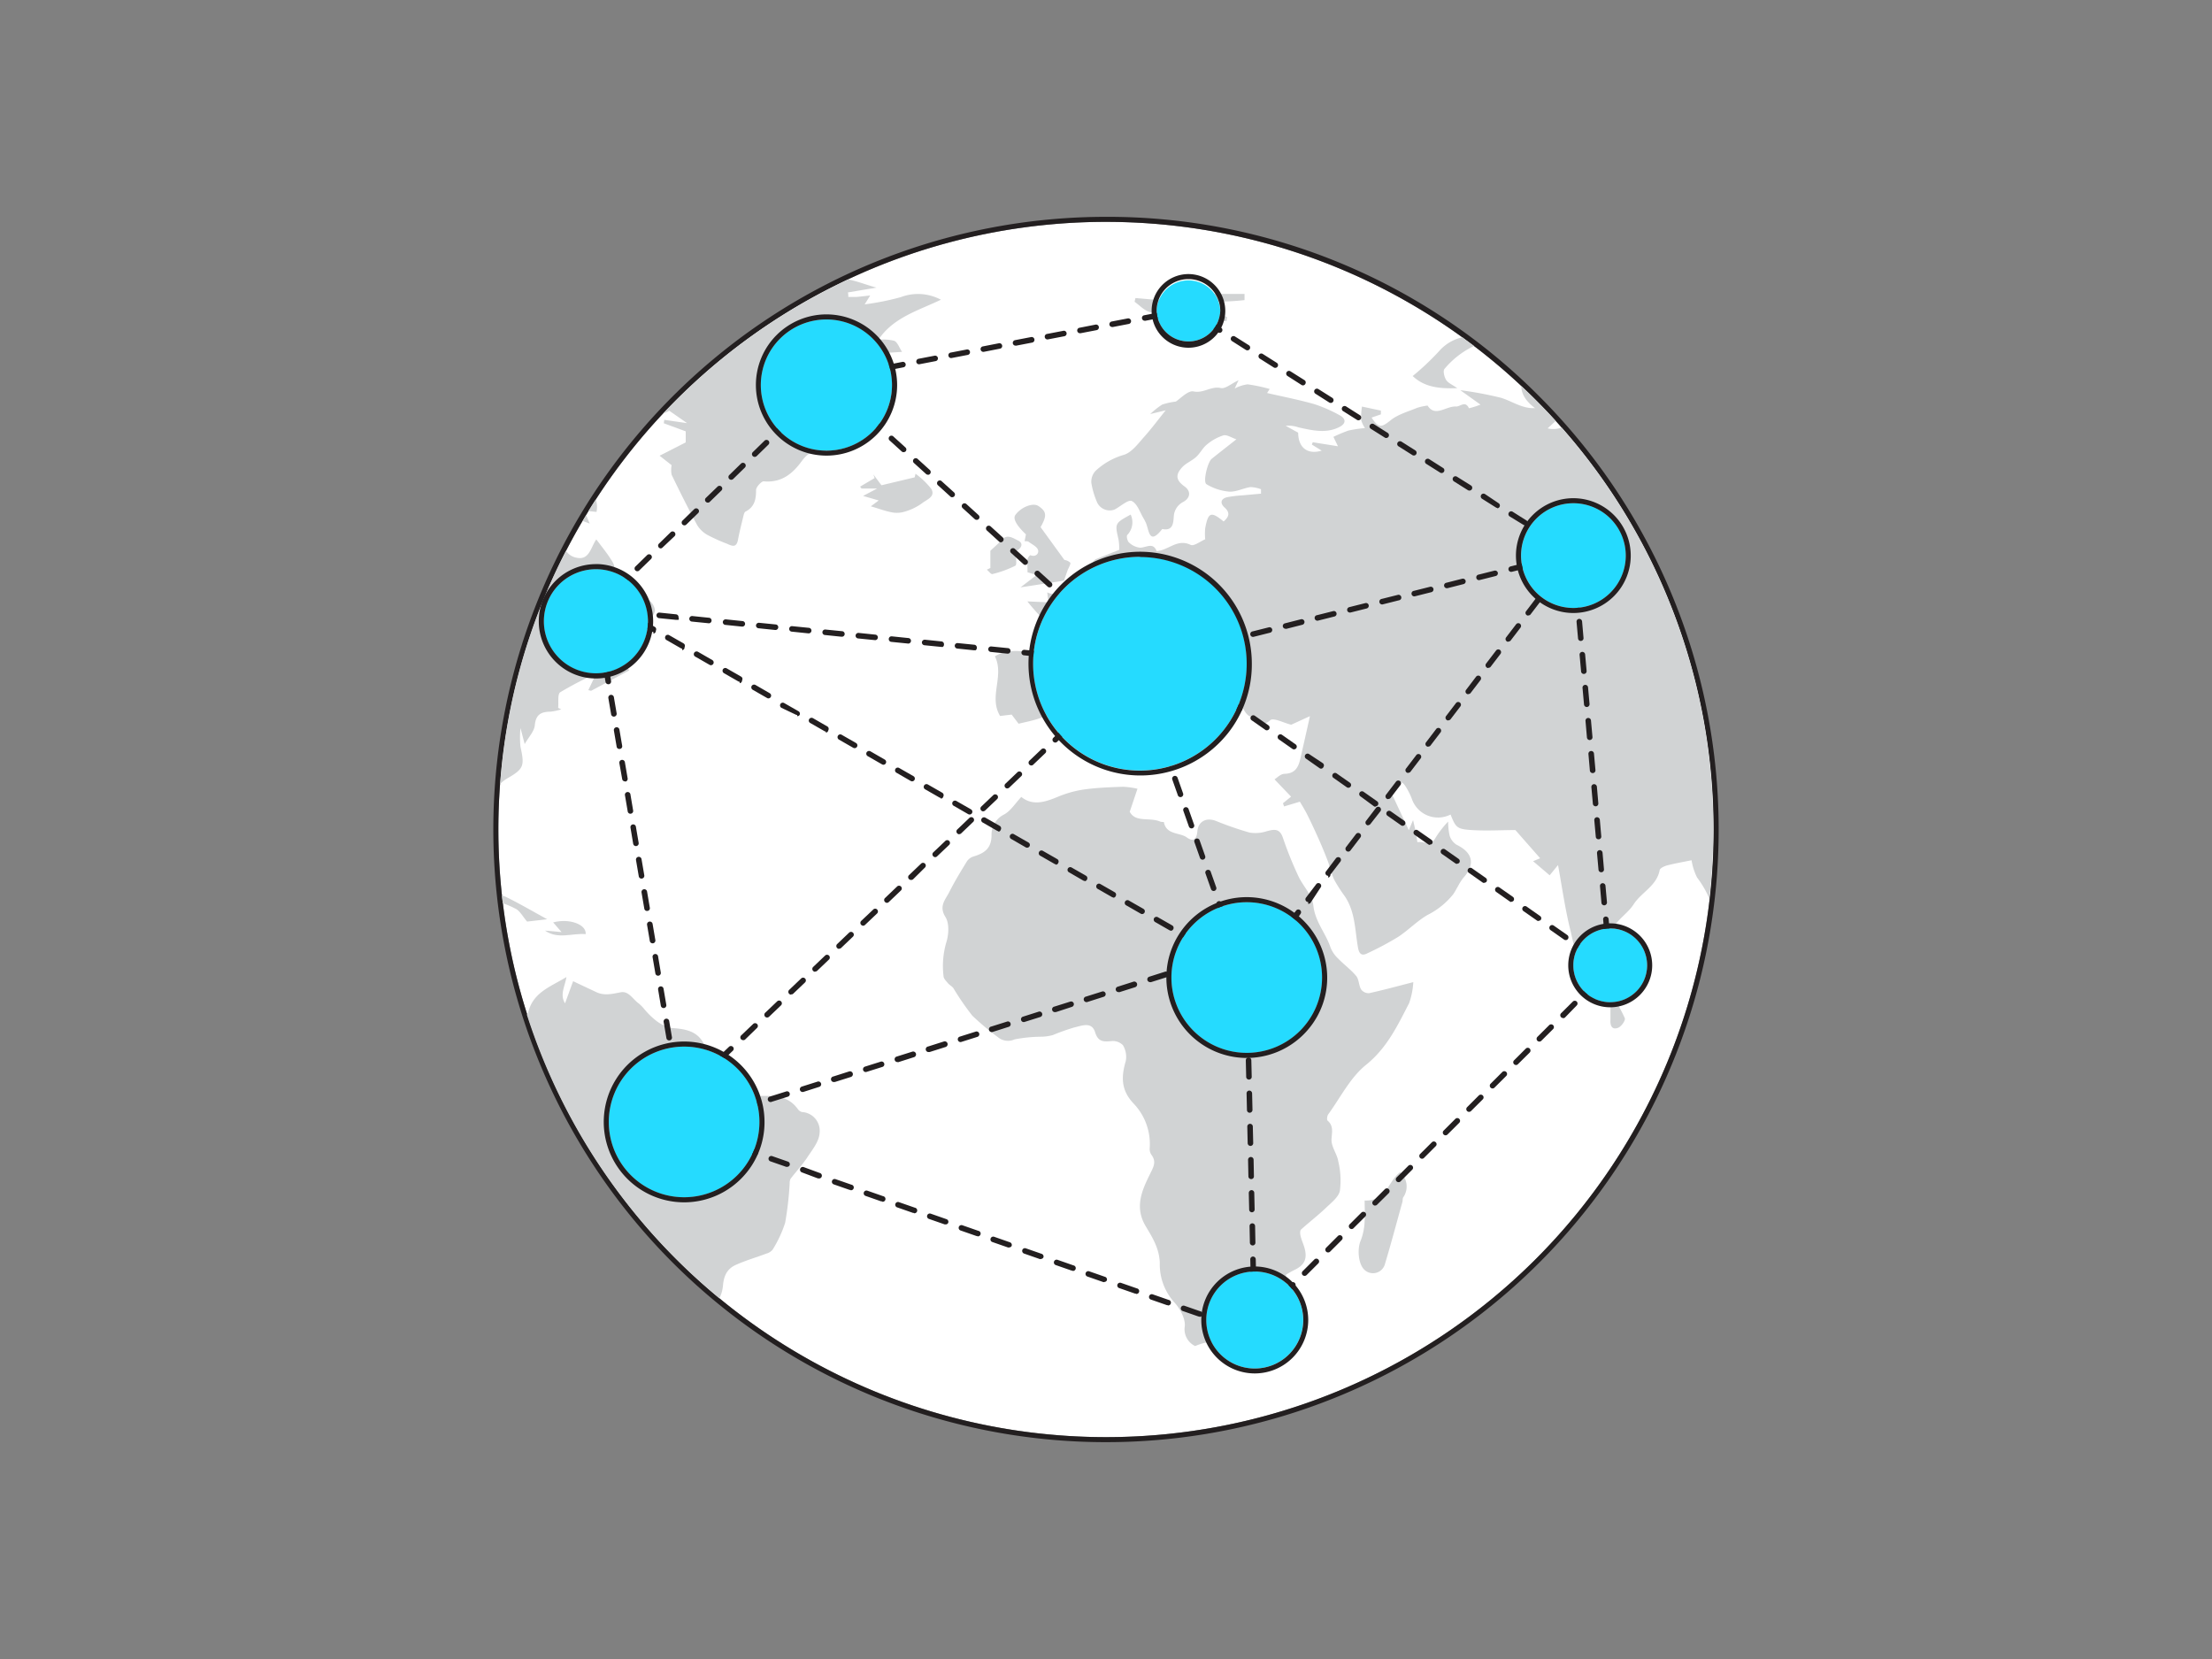 <svg xmlns="http://www.w3.org/2000/svg" viewBox="0 0 400 300"><rect x="0" y="0" width="400" height="300" fill="#808080" stroke="none"/><g id="_155_network_flatline" data-name="#155_network_flatline"><circle cx="200" cy="150" r="109.88" fill="#fff"/><path d="M200,40.12A109.88,109.88,0,1,1,90.12,150,109.87,109.87,0,0,1,200,40.12m0-.91a110.79,110.79,0,1,0,78.34,32.45A110,110,0,0,0,200,39.21Z" fill="#231f20"/><path d="M282.39,77.31a4.29,4.29,0,0,1-2.53.15l1.47-1.35q-3-3.28-6.23-6.31c0,1.5.9,2.82,2.48,4-2.33.13-4.13-1.26-6.17-1.87a65.21,65.21,0,0,0-7.34-1.37l3.65,2.61a16.82,16.82,0,0,1-2.08.66c-.69-1.46-1.57-.27-2.36-.32-1.79-.1-3.76,2-5.13-.17a11.1,11.1,0,0,0-1.89.41c-1.63.68-3.45,1.17-4.78,2.24-1.66,1.33-2.18,1.48-3.45-.48l1.68-.58,0-.68-3.42-.73a12.27,12.27,0,0,0-.15,2.44,5.16,5.16,0,0,0,.69,1.45,22.48,22.48,0,0,0-3,.45A27.66,27.66,0,0,0,241.12,79l.83,1.7-4.56-.73-.17.42L239,81.49c-2.61.78-4.24-.59-4.25-3.25L232.49,77a5.46,5.46,0,0,1,2.35.29c2.46.54,5,1.15,7.38-.08,1.25-.64,1.18-1.53,0-2.14a26.26,26.26,0,0,0-4.58-2c-2.79-.79-5.64-1.34-8.51-2l.47-.73a29.52,29.52,0,0,0-4-.84,6.79,6.79,0,0,0-2.33.76l.7-1.5c-1.34.63-2.4,1.59-3.21,1.41-1.76-.4-3.11,1-4.94.61-1-.2-2.41,1.34-3.2,1.84a12.53,12.53,0,0,0-2.46.54A14.45,14.45,0,0,0,208,74.87l2.79-.67c-1.26,1.56-2.61,3.39-4.14,5.08-1,1.16-2.18,2.66-3.53,3a12.65,12.65,0,0,0-5,2.86,2.88,2.88,0,0,0-.77,2.2,15,15,0,0,0,1,3.41,2.52,2.52,0,0,0,3.16,1.41c1.09-.55,2.48-1.86,3.14-1.56,1,.46,1.47,2,2.15,3.15.14.22.25.47.37.7.63,1.3.55,4.35,3,1.21,2,.42,2-1.19,2.09-2.29A3.12,3.12,0,0,1,214,90.75c1.34-.78,1.34-2,.18-2.8-1.51-1.09-1.69-2.08-.38-3.48.69-.74,1.74-1.14,2.5-1.84s1.18-1.63,1.93-2.23a8.67,8.67,0,0,1,3-1.67c.62-.17,1.44.41,2.35.71-1.79,1.41-3.14,2.46-4.47,3.53-.74.6-1.62,4.19-.94,4.59a9.46,9.46,0,0,0,4.1,1.34c1.26.08,2.56-.63,3.86-.82a6.08,6.08,0,0,1,1.9.39l0,.8-3.4.31a21.55,21.55,0,0,0-2.68.32c-1.21.27-1.37,1.08-.52,1.86,1.11,1,.76,1.73-.16,2.54-2.28-1.87-2.79-1.69-3.33,1.22a10.51,10.51,0,0,0,0,2c-.94.4-2.09,1.32-2.66,1-2.4-1.15-4,1-6.12,1.14-.64-1.66-1.84-.65-3-.62a3.46,3.46,0,0,1-2-.94c-.3-.25-.5-1.16-.31-1.36a3.31,3.31,0,0,0,.61-3.69c-2.89,1.59-2.87,1.58-2.19,4.54a9.72,9.72,0,0,1,.12,1.84l-4.3,1.71c-1.38,1.37-2.35,2.35-3.35,3.32-.35.34-.88.56-1.09,1a3.16,3.16,0,0,1-4.28,1.66c.08.6.14,1.16.22,1.8l-3.81-.17a38.45,38.45,0,0,0,3.56,3.91c1.54,1.75.29,3.6.07,5.39-3.21.24-6.41-1.24-9.5.63,1.76,3.58-1.18,7.29.94,10.79l2.09-.25,1.25,1.65c3.2-.75,6.3-1.21,7.26-4,0-1.08-.24-1.86,0-2.26a37.38,37.38,0,0,1,2.56-2.8c.56-.64,1.48-1.39,1.44-2-.11-2.06,1.13-2,2.27-1.5a2.39,2.39,0,0,0,2.95-.52,18.28,18.28,0,0,1,2.26-1.54c.54.69,1.08,1.42,1.67,2.1a21.29,21.29,0,0,0,3.19,3.43c2.07,1.52,4.54,2.63,3.66,6l1.45-2c-.24-.85-.41-1.45-.69-2.41l2.39,1c-.08-.39,0-.66-.15-.73-1.41-.92-2.25-2.6-4.08-3-.51-.11-1-.69-1.31-1.15-.54-.71-.89-1.57-1.46-2.25-1.4-1.7-1.14-2.62.78-3.12a5.37,5.37,0,0,0,.65,1.22c.22.24.88.22.93.42.5,1.92,2.14,2.48,3.61,3.37.91.56,2.13,1.64,2.13,2.48,0,3.87,2.77,6.24,4.12,9.3a17.77,17.77,0,0,0,1.57-2.73,2.72,2.72,0,0,0-.19-1.83,22.7,22.7,0,0,0-1.55-2.51c.87.05,1.68.35,2,.08,1.51-1.35,1.46-1.4,2.76-.64-.11,1.41-.2,2.6-.28,3.66.59.87,1,2.19,1.87,2.58,1,.47,1.92,2.3,3.71.71.56-.5,2.45.5,3.73.81.06,0,.13,0,.19-.05l3.25-1.49c-.67,3-1.2,5.35-1.74,7.71-.35,1.52-.93,2.67-2.85,2.72-.74,0-1.46.82-1.82,1l3,3.13L232,145.25c.07.19.13.39.2.58l2.86-.86c.4.69.95,1.56,1.4,2.48.77,1.55,1.5,3.13,2.2,4.72.56,1.28,1.09,2.58,1.58,3.89a27,27,0,0,0,.95,2.88,25.64,25.64,0,0,0,1.9,3c2,2.85,1.91,6.22,2.48,9.43.2,1.14.69,1.56,1.73,1a54.52,54.52,0,0,0,5.5-2.93c1.87-1.22,3.45-2.9,5.37-4a13.92,13.92,0,0,0,4.61-3.72c.33-.47.59-1,.88-1.48a9.77,9.77,0,0,1,.94-1.48c2.21-2.43,1.76-4.57-1.2-6a3,3,0,0,1-1.25-1.61,11.36,11.36,0,0,1-.28-2.59,18.7,18.7,0,0,0-2.24,2.87c-.84,1.68-2.2.65-3.32.87-.11-.7-.22-1.4-.35-2.09-.09-.46-.2-.9-.43-1.91-.44,1-.63,1.51-.77,1.83l-3.38-7.23c1.8-2,2.18-2,3.45.47a9.65,9.65,0,0,1,.48,1.1,5,5,0,0,0,7,2.82c.93,2.34,1.13,2.64,3.8,2.81s5.48,0,7.92,0l4.48,5.1-1.28.53,3,2.55,1.51-1.85c.69,3.71,1.27,8,2.34,12.21a64.82,64.82,0,0,0,4,12.39,15.09,15.09,0,0,0,3.55-10.82,5.12,5.12,0,0,1,.36-2.85c.95-1.4,2.5-2.4,3.41-3.81,1.4-2.2,4.18-3.33,4.72-6.2.06-.37.85-.72,1.36-.86,1.44-.37,2.9-.62,4.41-.93a10.58,10.58,0,0,0,1,3.13,17.78,17.78,0,0,1,2.21,3.79,111.52,111.52,0,0,0,.71-12.47A109.46,109.46,0,0,0,282.39,77.31Z" fill="#d1d3d4"/><path d="M130.09,234.78a6.71,6.71,0,0,0,.64-2.21c.14-1.87.75-3.11,2.29-3.82,1.81-.82,3.73-1.37,5.59-2.07a2.15,2.15,0,0,0,1.11-.71,21.75,21.75,0,0,0,2.26-4.85,59.24,59.24,0,0,0,.82-7.19,1.71,1.71,0,0,1,.16-.77c.95-1.24,2-2.38,2.9-3.68.94-1.46,2.26-3,2.35-4.61a3.39,3.39,0,0,0-3.2-3.78,1.38,1.38,0,0,1-.77-.58c-2.15-2.9-5.24-2.26-8.25-2.31.25-1.24-.38-1.65-1.67-1.94-3-.7-5.45-2.11-6.32-5.53-.92-3.6-2.7-4.61-6.45-4.82a7,7,0,0,1-3.08-1.48,14,14,0,0,1-2-2,7.38,7.38,0,0,0-1-1c-1-.71-1.79-2.25-3.18-2s-2.94.69-4.41,0-2.66-1.24-4.24-2c-.4,1.08-.91,2.5-1.46,4-1-1.57,0-3.11.25-4.75-2.93,1.8-6.3,2.83-7,6.82l-.19-.11A110.06,110.06,0,0,0,130.09,234.78Z" fill="#d1d3d4"/><path d="M108.05,114.26c3.69.84,6.44-1,9.39-2.45a1.93,1.93,0,0,0,1-1.4,2.64,2.64,0,0,0-1-1.81,9.09,9.09,0,0,0-2.59-.63l1.15-.75a24.67,24.67,0,0,1-4.25-2.64c-.64-.58-.43-2-.92-2.85-.84-1.45-1.92-2.75-3-4.19-1,1.39-1.25,3.9-3.67,3.29a2.84,2.84,0,0,1-1.81-1.23,109,109,0,0,0-11.91,42.17,6.11,6.11,0,0,1,1.27-1c3-1.72,3.18-2.25,2.41-5.72a17.23,17.23,0,0,1,0-3.4l.76,2.9c.71-1.26,1.73-2.29,1.83-3.4.19-2,1.17-2.43,2.84-2.46a9.62,9.62,0,0,0,1.94-.42l-.56-.26c.11-1-.14-2.48.38-2.83a61.14,61.14,0,0,1,6.5-3.38l-1.42,3,.5.12,6.89-3.68-.3-.53-.86.49.47-1.62a.87.87,0,0,0-.73.45c-1.25,1.85-1.92,2-3.77.66-1.39-1-1.9-2.13-.42-3.54.13-.12-.22-1.13-.41-1.15a6.21,6.21,0,0,0-2.31.18,27.79,27.79,0,0,0-3,1.22C104.1,115.87,105.68,113.72,108.05,114.26Z" fill="#d1d3d4"/><path d="M203.06,189a4.09,4.09,0,0,1,.52,2.85c-.86,2.92-.88,5.35,1.5,7.8a10.58,10.58,0,0,1,2.82,8,1.86,1.86,0,0,0,.29,1.14c1,1.31.38,2.25-.26,3.57-1.43,2.91-2.79,5.91-.78,9.33,1.19,2,2.49,4,2.58,6.7a10.19,10.19,0,0,0,2.52,7c1.07,1.14,2.12,3,2,4.42a3.36,3.36,0,0,0,1.87,3.6,11,11,0,0,1,1.88-.62,33.05,33.05,0,0,0,5.4-.57c4.48-1.28,6.67-5.12,8.95-8.74.42-.66.15-1.76.22-3,.27-.15.88-.53,1.52-.84,1.8-.86,2.36-2,1.8-4-.2-.7-.52-1.37-.69-2.07-.1-.39-.16-1,.06-1.22,1.49-1.36,3.11-2.58,4.58-4,.95-.9,2.22-1.9,2.45-3A14.59,14.59,0,0,0,242,210c-.19-1.18-1-2.25-1.19-3.43s.63-2.78-.74-3.92c-.17-.14-.09-.85.11-1.13,2.23-3.07,4-6.7,6.89-9,3.78-3.07,5.67-7.1,7.75-11.13a13.71,13.71,0,0,0,.75-3.79c-2.88.74-5.44,1.44-8,2a1.72,1.72,0,0,1-1.44-.68c-.43-.73-.37-1.8-.88-2.42-.95-1.16-2.21-2.06-3.25-3.14a5.6,5.6,0,0,1-1.39-2c-.86-2.61-2.82-4.69-3.12-7.66-.19-1.83-1.88-3.47-2.71-5.28a66.28,66.28,0,0,1-2.78-6.9c-.58-1.73-1.55-1.58-2.93-1.21a6.46,6.46,0,0,1-3.13.24,59.45,59.45,0,0,1-6.06-2.1c-1.77-.68-3.2.09-3.36,1.89-.11,1.3-.67,2-1.91,1.09s-3.7-.43-4.14-2.75c0-.08-.48,0-.69-.12-1.88-.81-4.44.23-5.49-1.77.51-1.51.94-2.78,1.4-4.16a14.9,14.9,0,0,0-2.61-.36c-2.28.08-4.57.16-6.82.46a19.61,19.61,0,0,0-4.71,1.25c-2.4,1-4.71,1.86-6.87.13-1.09,1.16-1.9,2.51-3.1,3.17A4.07,4.07,0,0,0,179.3,151c0,2.42-1.27,3.27-3.2,3.86a2.29,2.29,0,0,0-1.22.85c-1.13,1.84-2.26,3.69-3.23,5.62-.68,1.36-1.93,2.51-.68,4.5.72,1.14.6,3.2.14,4.62a15.26,15.26,0,0,0-.49,6.06c0,.44.46.87.77,1.25s.73.56,1,.91a47.53,47.53,0,0,0,3.44,5,48.58,48.58,0,0,0,4.57,3.84,2.87,2.87,0,0,0,3.08.44,26.44,26.44,0,0,1,5-.48,8.56,8.56,0,0,0,1.91-.3,40,40,0,0,1,3.89-1.38c1.32-.29,3.13-1.12,3.75.87.55,1.8,1.57,1.73,3,1.6A2.54,2.54,0,0,1,203.06,189Z" fill="#d1d3d4"/><path d="M119.92,74.77a4.23,4.23,0,0,0,1.1-.5l3.23,2.25-4.13-.6-.09.62L124,78v2l-4.72,2.41,2.17,1.71a4.67,4.67,0,0,0,0,1.73c1.49,3.07,3,6.12,4.63,9.12A5.08,5.08,0,0,0,128,96.77a31.53,31.53,0,0,0,3.45,1.55c.88.39,1.71.83,2-.71s.65-2.91,1-4.36c.06-.26.16-.63.35-.73,1.64-.84,1.93-2.21,1.92-3.91,0-.55,1-1.61,1.38-1.57,3.2.29,5.21-1.34,6.94-3.73.48-.66,1.28-1.48,2-1.52,4.19-.26,7.72-2.14,11.45-4.28l-5-.52,1.35-1.64,4,1.68c.3-2.09-.44-3-2-3.64-1.71-.67-1.88-1.59-1-2.79h4.6c-.45-.49-.89-1-1.34-1.49l3-.42-1.31-1.36c2.3-1.56-.72-2.34-.53-3.52l2.86-.18c-.53-.8-.82-1.75-1.41-2a8.67,8.67,0,0,0-2.85-.21c2.66-4,7.15-5.24,11.29-7.22a8.79,8.79,0,0,0-7.28-.46,47.36,47.36,0,0,1-6.51,1.3l1-1.61c-.85.09-1.69.2-2.54.27-.47,0-1,0-1.42,0,0-.28,0-.55-.07-.82l5.17-.87c-1.76-.47-3.43-1.15-5.12-1.48A110.1,110.1,0,0,0,119.92,74.77Z" fill="#d1d3d4"/><path d="M106,93.16c-.22.35-.42.71-.63,1.06.42.14.84.29,1.27.46Z" fill="#d1d3d4"/><path d="M112,84.39l-.07,0-1,1.31C111.27,85.24,111.61,84.81,112,84.39Z" fill="#d1d3d4"/><path d="M107.87,92.57a4.46,4.46,0,0,0-.13-2.26c-.46.7-.9,1.4-1.34,2.11Z" fill="#d1d3d4"/><path d="M246.09,224.26c-.7,1.5-.5,4.38.7,5.41a2.24,2.24,0,0,0,3.6-.92c1.14-3.78,2.15-7.6,3.21-11.4.08-.29,0-.66.19-.89a3.42,3.42,0,0,0-.61-4.49c-2.21,1.66-2.44,5.29-6.41,5.12,0,1.28.08,2.48,0,3.66A10.72,10.72,0,0,1,246.09,224.26Z" fill="#d1d3d4"/><path d="M193.05,103.14c.18-.48.64-1.19.48-1.4a1.91,1.91,0,0,0-1.05-.48l-4.31-5.94c1.17-2.06,1.12-2.83-.43-3.84-1-.62-3.15.25-4.14,1.66-.46.65.21,1.87,1.92,3.49l-.24,1.24c.34,0,.58,0,.72.1.61.46,1.52.87,1.71,1.48s-.39,1.36-1.4.94a1.33,1.33,0,0,0-.5.73c-.07.72,0,1.46,0,2.37l1.64.49-2.91,2.23L192.4,105Z" fill="#d1d3d4"/><path d="M260.22,63.51A46.73,46.73,0,0,1,255.46,68c2.1,2,4.78,2.32,8.06,2.19-.9-.63-1.65-.93-2-1.47s-.61-1.62-.32-2a15.88,15.88,0,0,1,5.35-4.16c-.69-.53-1.39-1-2.1-1.57A7.88,7.88,0,0,0,260.22,63.51Z" fill="#d1d3d4"/><path d="M161,92.59a4.92,4.92,0,0,0,2.35,0A10.16,10.16,0,0,0,166.74,91c.75-.63,2.5-1.15,1.67-2.59a14.31,14.31,0,0,0-2.85-2.74l-.16.65-6,1.43c-.31-.4-.89-1.18-1.46-1.95l.22.65L155.53,88l.27.34h2.82l-2.55,1.34,2.83.82-1.43,1.06C158.66,91.89,159.79,92.33,161,92.59Z" fill="#d1d3d4"/><path d="M212.5,59.41c1.3-1,2.36-1.95,3.5-2.73a1.5,1.5,0,0,1,1.34,0c.33.22.41.82.64,1.37h3.84c0-.24.05-.48.07-.72L211.09,53c.46,1,.63,1.38.66,1.46l-6.43-.56-.15.67c.92.65,1.76,1.6,2.78,1.86s2.09-.24,3.14-.41c0,.16,0,.33.07.49l-2.45.88.08.34,1.94.18-1.3.67Z" fill="#d1d3d4"/><path d="M183.94,99.53c.92-.56,1.07-1.35.15-1.79s-2-1.26-3-.06c-.56.64-1.24,1.19-2,1.92v3.11l-.64.31c.35.28.77.86,1,.79a19.23,19.23,0,0,0,4.15-1.51c.33-.18.08-1.4.13-2.14C183.74,99.94,183.79,99.62,183.94,99.53Z" fill="#d1d3d4"/><path d="M91.61,162.25a3.69,3.69,0,0,0-.84-.31c0,.47.1.93.16,1.39a18.88,18.88,0,0,1,2.31,1c.78.39,1.26,1.37,2.08,2.32l3.63-.42C96.31,164.78,94,163.43,91.61,162.25Z" fill="#d1d3d4"/><path d="M105.91,168.92c.16-1.78-3-2.9-5.88-2.12l1.52,1.75-3-.27C100.9,169.92,103.46,168.71,105.91,168.92Z" fill="#d1d3d4"/><path d="M225.05,53.15H214.9a13.83,13.83,0,0,0,4.23,1.4,49,49,0,0,0,5.92-.28Z" fill="#d1d3d4"/><path d="M292.62,185.85c.57-.22,1.34-1.32,1.2-1.72a23.74,23.74,0,0,0-2-3.6l-.6.27c0,1.22,0,2.43,0,3.64C291.15,185.5,291.52,186.28,292.62,185.85Z" fill="#d1d3d4"/><path d="M203.36,122.19l-1.31.53v3.39c2.25-.11,1.22-1.93,1.68-2.9C203.83,123,203.5,122.56,203.36,122.19Z" fill="#d1d3d4"/><path d="M210.65,127.71h-3.58l-.11.42,3.28,2Z" fill="#d1d3d4"/><path d="M291.19,175.6a.52.52,0,0,1-.29-.09l-.69-.49a.5.5,0,1,1,.57-.81l.69.48a.5.5,0,0,1,.13.69A.52.52,0,0,1,291.19,175.6ZM288,173.39a.52.52,0,0,1-.29-.09l-2.45-1.72a.5.5,0,1,1,.57-.82l2.46,1.72a.51.51,0,0,1,.12.7A.49.49,0,0,1,288,173.39ZM283.13,170a.52.52,0,0,1-.29-.09l-2.46-1.72a.51.51,0,0,1-.12-.7.5.5,0,0,1,.7-.12l2.46,1.72a.51.51,0,0,1,.12.7A.49.49,0,0,1,283.13,170Zm-4.92-3.45a.44.44,0,0,1-.28-.09l-2.46-1.72a.5.5,0,0,1,.57-.82l2.46,1.73a.49.49,0,0,1,.12.69A.48.48,0,0,1,278.21,166.5Zm-4.91-3.44A.52.52,0,0,1,273,163l-2.45-1.72a.5.5,0,0,1,.57-.82l2.46,1.72a.51.51,0,0,1,.12.7A.49.49,0,0,1,273.3,163.06Zm-4.91-3.44a.52.52,0,0,1-.29-.09l-2.46-1.73a.5.5,0,1,1,.58-.81l2.46,1.72a.5.5,0,0,1,.12.69A.5.5,0,0,1,268.39,159.62Zm-4.91-3.45a.52.52,0,0,1-.29-.09l-2.46-1.72a.5.5,0,1,1,.58-.82l2.45,1.72a.5.5,0,0,1,.12.7A.48.48,0,0,1,263.48,156.17Zm-4.92-3.44a.47.47,0,0,1-.28-.09l-2.46-1.72a.5.5,0,0,1-.12-.7.49.49,0,0,1,.69-.12l2.46,1.72a.5.5,0,0,1,.12.7A.51.51,0,0,1,258.56,152.73Zm-4.91-3.45a.45.45,0,0,1-.29-.09l-2.45-1.72a.49.49,0,0,1-.13-.69.51.51,0,0,1,.7-.13l2.46,1.73a.5.5,0,0,1-.29.9Zm-4.91-3.44a.52.52,0,0,1-.29-.09L246,144a.51.51,0,0,1-.12-.7.5.5,0,0,1,.7-.12l2.45,1.72a.5.5,0,0,1-.28.91Zm-4.92-3.44a.47.47,0,0,1-.28-.09l-2.46-1.73a.5.5,0,0,1,.57-.81l2.46,1.72a.5.5,0,0,1-.29.91ZM238.91,139a.52.52,0,0,1-.29-.09l-2.45-1.72a.5.5,0,0,1-.13-.7.51.51,0,0,1,.7-.12L239.2,138a.51.51,0,0,1,.12.7A.49.49,0,0,1,238.91,139ZM234,135.51a.52.52,0,0,1-.29-.09l-2.46-1.72a.51.51,0,0,1-.12-.7.5.5,0,0,1,.7-.12l2.45,1.72a.5.5,0,0,1,.13.7A.54.54,0,0,1,234,135.51Zm-4.92-3.45a.41.41,0,0,1-.28-.09l-2.46-1.72a.49.49,0,0,1-.12-.69.5.5,0,0,1,.69-.13l2.46,1.73a.49.49,0,0,1,.12.69A.48.48,0,0,1,229.08,132.06Zm-4.91-3.44a.52.52,0,0,1-.29-.09l-2.45-1.72A.5.5,0,1,1,222,126l2.46,1.72a.51.51,0,0,1,.12.7A.49.49,0,0,1,224.17,128.62Zm-4.91-3.44a.52.52,0,0,1-.29-.09l-2.46-1.73a.5.5,0,0,1-.12-.69.51.51,0,0,1,.7-.13l2.45,1.73a.49.49,0,0,1,.13.69A.5.5,0,0,1,219.26,125.18Zm-4.92-3.45a.51.51,0,0,1-.28-.09l-2.46-1.72a.51.51,0,0,1-.12-.7.5.5,0,0,1,.69-.12l2.46,1.72a.5.5,0,0,1,.12.7A.48.48,0,0,1,214.34,121.73Zm-4.91-3.44a.52.52,0,0,1-.29-.09l-2.45-1.72a.5.5,0,0,1-.12-.7.49.49,0,0,1,.69-.12l2.46,1.72a.51.51,0,0,1,.12.7A.52.52,0,0,1,209.43,118.29Zm-4.91-3.45a.45.45,0,0,1-.29-.09L201.77,113a.5.5,0,0,1-.12-.69.51.51,0,0,1,.7-.13l2.46,1.73a.5.5,0,0,1-.29.9Z" fill="#231f20"/><path d="M125.12,204.76l-.17,0-1.41-.51a.5.5,0,0,1,.35-.94l1.41.51a.5.5,0,0,1-.18,1Z" fill="#231f20"/><path d="M222.62,240.15a.47.47,0,0,1-.17,0l-2.87-1.05a.49.49,0,0,1-.3-.64.5.5,0,0,1,.64-.3l2.87,1a.51.51,0,0,1-.17,1Zm-5.74-2.09a.51.51,0,0,1-.17,0l-2.87-1a.5.5,0,0,1,.34-.94l2.87,1a.5.5,0,0,1-.17,1ZM211.15,236a.47.47,0,0,1-.17,0l-2.87-1a.49.49,0,0,1-.3-.64.5.5,0,0,1,.64-.3l2.87,1a.5.5,0,0,1-.17,1Zm-5.74-2.08a.51.51,0,0,1-.17,0l-2.87-1a.5.5,0,0,1-.3-.64.51.51,0,0,1,.64-.3l2.87,1a.5.5,0,0,1-.17,1Zm-5.73-2.08a.47.47,0,0,1-.17,0l-2.87-1a.5.5,0,1,1,.34-.94l2.87,1a.5.5,0,0,1,.3.64A.52.52,0,0,1,199.68,231.82Zm-5.74-2.08-.17,0-2.87-1a.5.5,0,1,1,.35-.94l2.86,1a.5.5,0,0,1-.17,1Zm-5.73-2.08a.47.47,0,0,1-.17,0l-2.87-1a.52.52,0,0,1-.3-.65.5.5,0,0,1,.64-.29l2.87,1a.5.5,0,0,1,.3.64A.52.52,0,0,1,188.21,227.66Zm-5.74-2.09-.17,0-2.87-1a.49.49,0,0,1-.29-.64.5.5,0,0,1,.64-.3l2.86,1a.51.51,0,0,1,.3.65A.49.49,0,0,1,182.47,225.57Zm-5.73-2.08a.47.47,0,0,1-.17,0l-2.87-1a.5.5,0,1,1,.34-.94l2.87,1a.5.5,0,0,1-.17,1ZM171,221.41l-.17,0-2.87-1a.5.5,0,0,1-.29-.64.5.5,0,0,1,.64-.3l2.86,1a.5.5,0,0,1,.3.64A.48.48,0,0,1,171,221.41Zm-5.73-2.08a.47.47,0,0,1-.17,0l-2.87-1a.5.5,0,1,1,.34-.94l2.87,1a.5.5,0,0,1-.17,1Zm-5.74-2.08-.17,0-2.86-1a.5.5,0,0,1,.34-.94l2.86,1a.5.5,0,0,1-.17,1Zm-5.73-2.08a.47.47,0,0,1-.17,0l-2.87-1a.5.5,0,0,1-.3-.64.5.5,0,0,1,.64-.3l2.87,1a.5.5,0,0,1-.17,1Zm-5.74-2.08-.17,0L145,212a.51.51,0,0,1-.3-.65.5.5,0,0,1,.64-.3l2.86,1.05a.5.5,0,0,1-.17,1ZM142.33,211a.47.47,0,0,1-.17,0l-2.87-1a.5.5,0,0,1,.34-.94l2.87,1a.51.51,0,0,1,.3.64A.49.49,0,0,1,142.33,211Zm-5.74-2.08-.17,0-2.86-1a.49.49,0,0,1-.3-.64.5.5,0,0,1,.64-.3l2.87,1a.5.5,0,0,1,.29.64A.48.48,0,0,1,136.59,208.92Zm-5.73-2.08a.51.51,0,0,1-.17,0l-2.87-1a.5.5,0,1,1,.34-.94l2.87,1a.5.5,0,0,1-.17,1Z" fill="#231f20"/><path d="M226.89,241.7a.51.51,0,0,1-.17,0l-1.41-.51a.51.51,0,0,1-.3-.64.5.5,0,0,1,.64-.3l.73.26,0-.77a.49.49,0,0,1,.49-.51.5.5,0,0,1,.51.49l0,1.5a.46.46,0,0,1-.21.41A.43.43,0,0,1,226.89,241.7Z" fill="#231f20"/><path d="M226.79,237.22a.51.51,0,0,1-.5-.49l-.07-3a.52.52,0,0,1,.49-.52.49.49,0,0,1,.51.49l.07,3a.5.5,0,0,1-.49.52Zm-.13-6a.49.49,0,0,1-.5-.49l-.07-3a.5.5,0,0,1,.49-.51h0a.51.51,0,0,1,.5.49l.07,3a.5.5,0,0,1-.49.51Zm-.14-6a.51.51,0,0,1-.5-.49l-.06-3a.49.49,0,0,1,.48-.51.5.5,0,0,1,.52.49l.06,3a.5.5,0,0,1-.48.51Zm-.13-6a.5.5,0,0,1-.5-.49l-.07-3a.52.52,0,0,1,.49-.52h0a.5.5,0,0,1,.5.49l.07,3a.51.51,0,0,1-.49.52Zm-.14-6a.5.5,0,0,1-.5-.49l-.06-3a.5.5,0,0,1,.49-.51.5.5,0,0,1,.51.49l.06,3a.49.49,0,0,1-.48.51Zm-.13-6a.51.51,0,0,1-.5-.49l-.07-3a.5.5,0,0,1,.49-.51.5.5,0,0,1,.51.49l.07,3a.5.5,0,0,1-.49.51Zm-.13-6a.49.49,0,0,1-.5-.49l-.07-3a.5.5,0,0,1,.49-.52.52.52,0,0,1,.51.49l.07,3a.52.52,0,0,1-.49.52Zm-.14-6a.5.5,0,0,1-.5-.49l-.07-3a.52.52,0,0,1,.49-.51.51.51,0,0,1,.51.49l.07,3a.49.49,0,0,1-.49.51Zm-.13-6a.5.5,0,0,1-.5-.49l-.07-3a.49.49,0,0,1,.49-.51.52.52,0,0,1,.51.49l.07,3a.52.52,0,0,1-.49.51Zm-.14-6a.51.51,0,0,1-.5-.49l-.06-3a.5.5,0,0,1,.48-.52.52.52,0,0,1,.52.49l.06,3a.5.5,0,0,1-.49.52Zm.13-5.88a.48.48,0,0,1-.3-.11.5.5,0,0,1-.1-.7l1.81-2.37a.5.5,0,0,1,.7-.09.51.51,0,0,1,.1.7l-1.81,2.37A.51.51,0,0,1,225.71,177.67Zm3.62-4.75a.52.52,0,0,1-.31-.1.51.51,0,0,1-.09-.7l1.81-2.37a.5.5,0,1,1,.79.61l-1.8,2.37A.5.5,0,0,1,229.33,172.92Zm3.62-4.74a.49.49,0,0,1-.4-.8l1.81-2.37a.5.5,0,1,1,.79.61L233.34,168A.47.47,0,0,1,233,168.18Zm3.61-4.74a.49.49,0,0,1-.39-.8l1.81-2.37a.5.5,0,1,1,.79.6L237,163.24A.51.51,0,0,1,236.56,163.44Zm3.62-4.74a.49.49,0,0,1-.39-.8l1.8-2.38a.52.52,0,0,1,.71-.09.51.51,0,0,1,.09.7l-1.81,2.37A.51.51,0,0,1,240.18,158.7ZM243.8,154a.51.51,0,0,1-.4-.81l1.81-2.37a.5.5,0,0,1,.8.61l-1.81,2.37A.51.51,0,0,1,243.8,154Zm3.62-4.75a.47.47,0,0,1-.3-.1.5.5,0,0,1-.1-.7l1.81-2.37a.5.5,0,0,1,.7-.09.51.51,0,0,1,.1.7L247.82,149A.5.5,0,0,1,247.42,149.21Zm3.62-4.74a.52.52,0,0,1-.31-.1.51.51,0,0,1-.09-.7l1.81-2.37a.51.51,0,0,1,.7-.1.52.52,0,0,1,.1.71l-1.81,2.37A.5.5,0,0,1,251,144.47Zm3.62-4.74a.49.49,0,0,1-.4-.8l1.81-2.37a.5.5,0,1,1,.79.6l-1.81,2.37A.47.47,0,0,1,254.66,139.73Zm3.62-4.74a.49.49,0,0,1-.4-.8l1.81-2.38a.5.5,0,1,1,.79.61l-1.81,2.37A.49.49,0,0,1,258.28,135Zm3.61-4.74a.5.5,0,0,1-.3-.11.49.49,0,0,1-.09-.7l1.81-2.37a.5.5,0,0,1,.79.61l-1.81,2.37A.51.51,0,0,1,261.89,130.25Zm3.62-4.75a.49.49,0,0,1-.39-.8l1.8-2.37a.5.5,0,0,1,.8.61l-1.81,2.37A.5.5,0,0,1,265.51,125.5Zm3.62-4.74a.47.47,0,0,1-.3-.1.51.51,0,0,1-.1-.7l1.81-2.37a.5.5,0,1,1,.8.61l-1.81,2.37A.53.53,0,0,1,269.13,120.76Zm3.62-4.74a.47.47,0,0,1-.3-.1.5.5,0,0,1-.1-.7l1.81-2.37a.5.5,0,0,1,.7-.1.51.51,0,0,1,.1.7l-1.81,2.37A.51.51,0,0,1,272.75,116Zm3.62-4.74a.49.49,0,0,1-.4-.8l1.81-2.38a.5.5,0,1,1,.79.61l-1.81,2.37A.47.47,0,0,1,276.37,111.28Zm3.62-4.74a.51.51,0,0,1-.31-.11.49.49,0,0,1-.09-.7l1.81-2.37a.5.5,0,1,1,.79.61l-1.81,2.37A.47.47,0,0,1,280,106.54Z" fill="#231f20"/><path d="M283.6,101.79a.49.49,0,0,1-.39-.8l.58-.76-.81-.51a.51.51,0,0,1-.16-.69.5.5,0,0,1,.69-.15l1.27.8a.52.52,0,0,1,.23.33.53.53,0,0,1-.1.4L284,101.6A.5.5,0,0,1,283.6,101.79Z" fill="#231f20"/><path d="M111,107.44a.47.47,0,0,1-.35-.15.5.5,0,0,1,0-.71l2.12-2.07a.51.51,0,0,1,.71,0,.5.5,0,0,1,0,.71l-2.13,2.07A.5.5,0,0,1,111,107.44Zm4.25-4.14a.47.47,0,0,1-.35-.15.48.48,0,0,1,0-.7l2.12-2.07a.5.5,0,0,1,.71,0,.49.49,0,0,1,0,.7l-2.13,2.07A.46.46,0,0,1,115.22,103.3Zm4.26-4.13a.5.5,0,0,1-.35-.86l2.12-2.07a.5.5,0,0,1,.7.72L119.82,99A.49.49,0,0,1,119.48,99.17Zm161.26-1a.53.53,0,0,1-.27-.08L278,96.55a.5.5,0,1,1,.54-.84L281,97.29a.51.51,0,0,1-.27.93Zm-5-3.17a.5.5,0,0,1-.27-.08L273,93.39a.5.5,0,0,1-.15-.69.49.49,0,0,1,.69-.16l2.5,1.58a.49.49,0,0,1,.16.69A.52.52,0,0,1,275.73,95.05Zm-152,0a.5.5,0,0,1-.35-.86l2.12-2.07a.51.51,0,0,1,.71,0,.5.5,0,0,1,0,.71l-2.13,2.07A.49.49,0,0,1,123.73,95Zm147-3.15a.5.5,0,0,1-.26-.08l-2.51-1.58a.51.51,0,0,1-.16-.69.5.5,0,0,1,.69-.16L271,91a.5.5,0,0,1-.27.92ZM128,90.89a.49.49,0,0,1-.36-.15.48.48,0,0,1,0-.7L129.75,88a.5.5,0,0,1,.71,0,.49.49,0,0,1,0,.7l-2.13,2.07A.45.45,0,0,1,128,90.89ZM265.7,88.71a.53.53,0,0,1-.27-.08l-2.51-1.58a.5.5,0,0,1,.54-.85L266,87.79a.5.5,0,0,1-.27.92ZM132.23,86.76a.5.5,0,0,1-.35-.86L134,83.83a.5.5,0,1,1,.7.72l-2.12,2.07A.54.54,0,0,1,132.23,86.76Zm128.46-1.22a.5.5,0,0,1-.27-.08l-2.51-1.58a.5.5,0,0,1,.54-.85l2.5,1.59a.49.49,0,0,1,.16.69A.51.51,0,0,1,260.69,85.54ZM136.48,82.62a.5.5,0,0,1-.35-.86l2.12-2.07a.51.51,0,0,1,.71,0,.5.5,0,0,1,0,.71l-2.12,2.07A.54.54,0,0,1,136.48,82.62Zm119.19-.25a.47.47,0,0,1-.27-.08l-2.5-1.58a.49.49,0,0,1-.16-.69.51.51,0,0,1,.69-.16l2.51,1.59a.5.5,0,0,1,.15.69A.48.48,0,0,1,255.67,82.37Zm-5-3.17a.45.45,0,0,1-.27-.08l-2.51-1.58a.5.5,0,0,1-.15-.69.51.51,0,0,1,.69-.16l2.51,1.59a.5.5,0,0,1,.15.69A.49.49,0,0,1,250.66,79.2Zm-109.93-.72a.51.51,0,0,1-.36-.15.49.49,0,0,1,0-.7l2.12-2.07a.5.5,0,0,1,.71,0,.49.49,0,0,1,0,.7l-2.12,2.07A.49.49,0,0,1,140.73,78.48ZM245.65,76a.43.43,0,0,1-.27-.08l-2.51-1.58a.5.5,0,0,1-.15-.69.51.51,0,0,1,.69-.16l2.5,1.59a.49.49,0,0,1,.16.69A.51.51,0,0,1,245.65,76ZM145,74.35a.5.5,0,0,1-.35-.86l2.12-2.07a.5.5,0,1,1,.7.72l-2.12,2.07A.54.54,0,0,1,145,74.35Zm95.65-1.49a.54.54,0,0,1-.27-.07l-2.5-1.59a.49.49,0,0,1-.16-.69.5.5,0,0,1,.69-.15l2.51,1.58a.5.5,0,0,1,.15.69A.48.48,0,0,1,240.63,72.86Zm-91.4-2.65a.5.5,0,0,1-.35-.86L150.24,68a.58.58,0,0,1,.26-.13l1-.2a.49.49,0,0,1,.58.4.48.48,0,0,1-.39.58l-.9.17-1.25,1.23A.54.54,0,0,1,149.23,70.21Zm86.39-.52a.52.52,0,0,1-.27-.07L232.84,68a.5.5,0,1,1,.54-.84l2.51,1.58a.5.5,0,0,1,.15.69A.49.49,0,0,1,235.62,69.69Zm-81.08-1.57a.51.51,0,0,1-.49-.41.5.5,0,0,1,.4-.58l2.91-.56A.49.49,0,0,1,158,67a.51.51,0,0,1-.4.59l-2.91.56ZM160.37,67a.5.5,0,0,1-.49-.41.49.49,0,0,1,.4-.58l2.91-.57a.5.5,0,0,1,.58.4.49.49,0,0,1-.39.58l-2.92.57Zm70.24-.48a.5.5,0,0,1-.27-.07l-2.51-1.59a.5.5,0,1,1,.54-.84l2.5,1.58a.49.49,0,0,1,.16.69A.51.51,0,0,1,230.61,66.52Zm-64.42-.65a.5.5,0,0,1-.49-.4.51.51,0,0,1,.4-.59l2.91-.56a.51.51,0,0,1,.59.4.5.5,0,0,1-.4.58l-2.91.56ZM172,64.75a.49.49,0,0,1-.49-.41.48.48,0,0,1,.39-.58l2.91-.56a.49.49,0,0,1,.59.39.5.5,0,0,1-.4.59l-2.91.56Zm5.82-1.12a.51.51,0,0,1-.49-.41.49.49,0,0,1,.4-.58l2.91-.57a.5.5,0,0,1,.58.4.48.48,0,0,1-.39.58l-2.91.57Zm47.75-.28a.54.54,0,0,1-.27-.07l-2.5-1.59a.49.49,0,0,1-.16-.69.5.5,0,0,1,.69-.15l2.51,1.58a.5.5,0,0,1,.15.69A.48.48,0,0,1,225.59,63.35Zm-41.93-.85a.5.5,0,0,1-.49-.4.51.51,0,0,1,.4-.59l2.91-.56a.5.5,0,1,1,.19,1l-2.91.56Zm5.83-1.12a.5.5,0,0,1-.1-1l2.92-.56a.49.49,0,0,1,.58.39.5.5,0,0,1-.39.59l-2.92.56Zm5.82-1.12a.51.51,0,0,1-.49-.41.5.5,0,0,1,.4-.58l2.91-.57a.5.5,0,0,1,.19,1l-2.91.56Zm25.27-.07a.53.53,0,0,1-.27-.08l-2.51-1.59a.5.5,0,0,1,.54-.84l2.51,1.58a.51.51,0,0,1-.27.93Zm-19.45-1.06a.5.5,0,0,1-.49-.4.51.51,0,0,1,.4-.59l2.91-.56a.5.5,0,1,1,.19,1l-2.91.56ZM207,58a.5.5,0,0,1-.49-.41.49.49,0,0,1,.4-.58l2.91-.56a.5.5,0,0,1,.19,1l-2.92.56Zm8.6-1a.5.5,0,0,1-.26-.08l-.64-.41-1.78.35a.51.51,0,0,1-.59-.4.5.5,0,0,1,.4-.58l2-.39a.55.55,0,0,1,.36.07l.81.51a.5.5,0,0,1,.16.69A.52.52,0,0,1,215.56,57Z" fill="#231f20"/><path d="M108,112a.5.5,0,0,1-.49-.41l-.25-1.48a.49.49,0,0,1,.15-.44l1.07-1a.5.5,0,1,1,.7.72l-.89.86.21,1.22a.51.51,0,0,1-.41.58Z" fill="#231f20"/><path d="M123,199.84a.49.49,0,0,1-.49-.41l-.5-2.93a.5.5,0,1,1,1-.17l.5,2.93a.5.5,0,0,1-.41.57ZM122,194a.49.49,0,0,1-.49-.42l-.5-2.92a.5.5,0,1,1,1-.17l.5,2.92a.49.49,0,0,1-.41.58Zm-1-5.86a.49.49,0,0,1-.49-.41l-.5-2.93a.5.5,0,1,1,1-.17l.5,2.93a.51.51,0,0,1-.41.58Zm-1-5.85a.51.51,0,0,1-.5-.42l-.49-2.92a.5.5,0,0,1,.4-.58.51.51,0,0,1,.58.41l.5,2.93a.49.49,0,0,1-.41.57Zm-1-5.85a.5.5,0,0,1-.49-.42l-.5-2.93a.49.49,0,0,1,.41-.57.5.5,0,0,1,.58.41l.49,2.92a.49.49,0,0,1-.4.58Zm-1-5.86a.5.5,0,0,1-.49-.41l-.5-2.93a.5.5,0,1,1,1-.17l.5,2.93a.51.51,0,0,1-.41.58Zm-1-5.85a.49.49,0,0,1-.49-.42l-.5-2.92a.5.5,0,1,1,1-.17l.5,2.93a.48.48,0,0,1-.41.57Zm-1-5.85a.5.5,0,0,1-.49-.42l-.5-2.93a.5.5,0,0,1,1-.17l.5,2.93a.51.51,0,0,1-.41.58ZM115,153a.51.51,0,0,1-.5-.41l-.49-2.93a.5.5,0,0,1,.41-.58.5.5,0,0,1,.57.41l.5,2.93a.49.49,0,0,1-.41.57Zm-1-5.85a.49.49,0,0,1-.49-.42l-.5-2.93a.49.49,0,0,1,.41-.57.5.5,0,0,1,.58.41l.49,2.92a.49.49,0,0,1-.41.58Zm-1-5.86a.49.49,0,0,1-.49-.41L112,138a.5.5,0,1,1,1-.17l.5,2.93a.51.51,0,0,1-.41.58Zm-1-5.85a.49.49,0,0,1-.49-.42l-.5-2.92a.5.5,0,1,1,1-.17l.5,2.93a.48.48,0,0,1-.41.57Zm-1-5.85a.5.5,0,0,1-.49-.42l-.5-2.93a.5.5,0,0,1,1-.17l.5,2.93a.51.51,0,0,1-.41.58Zm-1-5.86a.51.51,0,0,1-.5-.41L109,120.4a.5.5,0,1,1,1-.17l.5,2.93a.49.49,0,0,1-.41.57Zm-1-5.85a.49.49,0,0,1-.49-.42l-.5-2.92a.5.5,0,0,1,.41-.58.51.51,0,0,1,.58.41l.49,2.92a.49.49,0,0,1-.4.58Z" fill="#231f20"/><path d="M123.71,204.25a.5.5,0,0,1-.26-.08.51.51,0,0,1-.23-.34l-.25-1.48a.49.49,0,0,1,.41-.57.5.5,0,0,1,.58.41l.15.91.88-.28a.49.49,0,0,1,.63.32.5.5,0,0,1-.33.63l-1.42.45A.41.41,0,0,1,123.71,204.25Z" fill="#231f20"/><path d="M128,202.89a.5.5,0,0,1-.15-1l2.86-.91a.49.49,0,0,1,.62.33.49.49,0,0,1-.32.62l-2.86.91Zm5.71-1.81a.48.48,0,0,1-.47-.34.49.49,0,0,1,.32-.63l2.86-.91a.5.5,0,0,1,.3,1l-2.86.9A.39.39,0,0,1,133.71,201.08Zm5.71-1.8a.5.5,0,0,1-.15-1l2.86-.9a.5.5,0,1,1,.3.95l-2.85.9A.45.45,0,0,1,139.42,199.28Zm5.72-1.81a.51.51,0,0,1-.48-.35.51.51,0,0,1,.33-.63l2.85-.9a.5.5,0,0,1,.63.33.49.49,0,0,1-.33.62l-2.85.91Zm5.71-1.81a.5.5,0,0,1-.15-1l2.85-.91a.5.5,0,0,1,.31,1l-2.86.9A.39.39,0,0,1,150.85,195.66Zm5.71-1.8a.51.51,0,0,1-.48-.35.51.51,0,0,1,.33-.63l2.86-.9a.49.49,0,0,1,.62.32.49.49,0,0,1-.32.63l-2.86.9Zm5.71-1.81a.49.49,0,0,1-.47-.35.5.5,0,0,1,.32-.63l2.86-.9a.5.5,0,1,1,.3,1l-2.86.91Zm5.72-1.81a.5.5,0,0,1-.16-1l2.86-.91a.5.5,0,0,1,.3,1l-2.85.9A.39.39,0,0,1,168,190.24Zm5.71-1.8a.51.51,0,0,1-.48-.35.5.5,0,0,1,.33-.63l2.85-.9a.5.5,0,1,1,.3.95l-2.85.9A.4.4,0,0,1,173.7,188.44Zm5.71-1.81a.5.5,0,0,1-.15-1l2.86-.9a.49.49,0,0,1,.62.33.49.49,0,0,1-.32.62l-2.86.91Zm5.71-1.81a.48.48,0,0,1-.47-.35.49.49,0,0,1,.32-.62l2.86-.91a.49.49,0,0,1,.62.33.5.5,0,0,1-.32.63l-2.86.9A.39.39,0,0,1,185.12,184.82Zm5.71-1.8a.5.5,0,0,1-.15-1l2.86-.9a.5.5,0,0,1,.63.32.51.51,0,0,1-.33.63L191,183Zm5.72-1.81a.5.5,0,0,1-.15-1l2.85-.9a.5.5,0,1,1,.3.95l-2.85.91Zm5.71-1.81a.5.5,0,0,1-.48-.35.49.49,0,0,1,.33-.62l2.85-.91a.5.5,0,0,1,.3,1l-2.85.9Zm5.71-1.8a.51.51,0,0,1-.48-.35.51.51,0,0,1,.33-.63l2.86-.91a.5.5,0,0,1,.3,1l-2.86.9A.4.4,0,0,1,208,177.6Zm5.71-1.81a.5.5,0,0,1-.15-1l2.86-.9a.49.49,0,0,1,.62.32.49.49,0,0,1-.32.63l-2.86.9A.4.4,0,0,1,213.68,175.79Z" fill="#231f20"/><path d="M219.39,174a.49.49,0,0,1-.47-.35.5.5,0,0,1,.32-.63l.35-.1-.32-.18a.51.51,0,0,1-.18-.69.5.5,0,0,1,.68-.18l1.3.75a.48.48,0,0,1,.25.48.51.51,0,0,1-.35.43l-1.43.45Z" fill="#231f20"/><path d="M216.92,171.29a.42.42,0,0,1-.24-.07l-2.6-1.49a.5.5,0,0,1-.19-.68.52.52,0,0,1,.69-.19l2.59,1.5a.49.49,0,0,1,.19.68A.5.5,0,0,1,216.92,171.29Zm-5.19-3a.55.55,0,0,1-.25-.07l-2.6-1.49a.52.52,0,0,1-.19-.69.51.51,0,0,1,.69-.18l2.6,1.49a.5.5,0,0,1,.18.68A.49.49,0,0,1,211.73,168.31Zm-5.2-3a.45.45,0,0,1-.25-.07l-2.6-1.49a.5.5,0,1,1,.5-.86l2.6,1.49a.5.5,0,0,1-.25.93Zm-5.2-3a.59.59,0,0,1-.25-.07l-2.6-1.49a.51.51,0,0,1-.18-.69.49.49,0,0,1,.68-.18l2.6,1.49a.5.5,0,0,1,.18.68A.49.49,0,0,1,201.33,162.34Zm-5.2-3a.57.57,0,0,1-.25-.06l-2.59-1.5a.49.49,0,1,1,.49-.86l2.6,1.49a.51.51,0,0,1,.19.68A.51.51,0,0,1,196.13,159.35Zm-5.2-3a.42.42,0,0,1-.24-.07l-2.6-1.49a.5.5,0,0,1-.19-.68.49.49,0,0,1,.68-.19l2.6,1.49a.51.51,0,0,1,.19.69A.5.5,0,0,1,190.93,156.37Zm-5.19-3a.54.54,0,0,1-.25-.06l-2.6-1.5a.5.5,0,1,1,.5-.86l2.6,1.49a.5.5,0,0,1-.25.93Zm-5.2-3a.45.45,0,0,1-.25-.07l-2.6-1.49a.5.5,0,0,1,.5-.87l2.6,1.49a.51.51,0,0,1,.18.69A.5.5,0,0,1,180.54,150.4Zm-5.2-3a.57.57,0,0,1-.25-.06l-2.6-1.5a.5.5,0,1,1,.5-.86l2.6,1.49a.5.5,0,0,1-.25.93Zm-5.2-3a.47.47,0,0,1-.25-.07l-2.6-1.49a.5.5,0,0,1,.5-.87l2.6,1.49a.52.52,0,0,1,.19.69A.51.51,0,0,1,170.14,144.43Zm-5.19-3a.51.51,0,0,1-.25-.06l-2.6-1.5a.49.49,0,1,1,.49-.86l2.6,1.49a.5.5,0,0,1-.24.93Zm-5.2-3a.45.45,0,0,1-.25-.07l-2.6-1.49a.51.51,0,0,1-.19-.68.52.52,0,0,1,.69-.19l2.6,1.5a.5.5,0,0,1-.25.93Zm-5.2-3a.54.54,0,0,1-.25-.06l-2.6-1.49a.51.51,0,0,1-.18-.69.49.49,0,0,1,.68-.18l2.6,1.49a.5.5,0,0,1-.25.93Zm-5.2-3a.47.47,0,0,1-.25-.07l-2.6-1.49a.49.49,0,0,1-.18-.68.51.51,0,0,1,.68-.19l2.6,1.5a.5.5,0,0,1,.19.68A.52.52,0,0,1,149.35,132.49Zm-5.2-3a.57.57,0,0,1-.25-.06L141.31,128a.51.51,0,0,1-.19-.69.5.5,0,0,1,.68-.18l2.6,1.49a.51.51,0,0,1,.19.68A.49.49,0,0,1,144.15,129.5Zm-5.19-3a.43.43,0,0,1-.25-.07l-2.6-1.49a.51.51,0,0,1-.19-.68.52.52,0,0,1,.69-.19l2.59,1.5a.5.5,0,0,1-.24.93Zm-5.2-3a.55.55,0,0,1-.25-.07l-2.6-1.49a.52.52,0,0,1-.19-.69.51.51,0,0,1,.69-.18l2.6,1.49a.49.49,0,0,1,.18.68A.49.49,0,0,1,133.76,123.54Zm-5.2-3a.45.45,0,0,1-.25-.07l-2.6-1.49a.49.49,0,0,1-.18-.68.51.51,0,0,1,.68-.19l2.6,1.5a.5.5,0,0,1-.25.93Zm-5.2-3a.59.59,0,0,1-.25-.07l-2.6-1.49a.51.51,0,0,1-.18-.69.49.49,0,0,1,.68-.18l2.6,1.49a.5.5,0,0,1,.18.68A.49.49,0,0,1,123.36,117.57Zm-5.2-3a.57.57,0,0,1-.25-.06l-2.59-1.5a.49.49,0,1,1,.49-.86l2.6,1.49a.51.51,0,0,1,.19.68A.51.51,0,0,1,118.16,114.58Z" fill="#231f20"/><path d="M113,111.6a.43.43,0,0,1-.25-.07l-1.3-.75a.49.49,0,1,1,.49-.86l1.3.74a.51.51,0,0,1,.19.69A.5.5,0,0,1,113,111.6Z" fill="#231f20"/><path d="M205.25,120.54a.46.46,0,0,1-.33-.13.52.52,0,0,1-.06-.73.47.47,0,0,1,.68-.05l.05.05a.5.5,0,0,1-.34.86ZM203,118.46a.51.51,0,0,1-.34-.14l-2.2-2a.5.5,0,0,1,.68-.74l2.2,2a.5.5,0,0,1,0,.71A.52.52,0,0,1,203,118.46Zm-4.4-4.08a.5.5,0,0,1-.34-.13l-2.2-2a.5.5,0,0,1,.68-.74l2.2,2a.5.5,0,0,1,0,.71A.49.49,0,0,1,198.6,114.38Zm-4.4-4.08a.5.5,0,0,1-.34-.13l-2.2-2a.51.51,0,0,1,0-.71.5.5,0,0,1,.71,0l2.2,2a.5.5,0,0,1-.34.87Zm-4.4-4.08a.5.5,0,0,1-.34-.13l-2.2-2a.5.5,0,1,1,.68-.73l2.2,2a.5.5,0,0,1-.34.86Zm-4.4-4.07a.51.51,0,0,1-.34-.14l-2.2-2a.5.5,0,1,1,.68-.73l2.2,2a.51.51,0,0,1,0,.71A.54.54,0,0,1,185.4,102.15ZM181,98.07a.49.49,0,0,1-.34-.14l-2.2-2a.5.5,0,1,1,.68-.74l2.2,2a.51.51,0,0,1,0,.71A.54.54,0,0,1,181,98.07ZM176.6,94a.47.47,0,0,1-.34-.13l-2.2-2a.5.5,0,0,1,0-.71.51.51,0,0,1,.71,0l2.2,2a.5.5,0,0,1,0,.71A.46.46,0,0,1,176.6,94Zm-4.4-4.08a.47.47,0,0,1-.34-.13l-2.2-2a.5.5,0,1,1,.67-.73l2.21,2a.5.5,0,0,1,0,.71A.48.48,0,0,1,172.2,89.91Zm-4.41-4.08a.46.46,0,0,1-.33-.13l-2.21-2a.5.5,0,0,1,0-.71.49.49,0,0,1,.7,0l2.2,2a.5.5,0,0,1-.34.86Zm-4.4-4.07a.51.51,0,0,1-.34-.14l-2.2-2a.49.49,0,0,1,0-.7.48.48,0,0,1,.7,0l2.2,2a.5.5,0,0,1,0,.71A.52.52,0,0,1,163.39,81.76ZM159,77.68a.51.51,0,0,1-.34-.14l-2.2-2a.5.5,0,1,1,.68-.74l2.2,2a.5.5,0,0,1,0,.71A.52.52,0,0,1,159,77.68Zm-4.4-4.08a.5.5,0,0,1-.34-.13l-2.2-2a.5.5,0,1,1,.68-.74l2.2,2a.5.5,0,0,1-.34.87Z" fill="#231f20"/><path d="M225.46,178a.49.49,0,0,1-.47-.34l-1-2.73a.48.48,0,0,1,.3-.63.49.49,0,0,1,.64.3l1,2.73a.51.51,0,0,1-.31.64A.45.45,0,0,1,225.46,178Zm-2-5.56a.5.5,0,0,1-.47-.34l-1-2.83a.48.48,0,0,1,.3-.63.49.49,0,0,1,.64.3l1,2.83a.49.49,0,0,1-.3.64A.51.51,0,0,1,223.5,172.44Zm-2-5.66a.5.5,0,0,1-.47-.34l-1-2.83a.48.48,0,0,1,.3-.63.49.49,0,0,1,.64.3l1,2.83a.49.49,0,0,1-.3.64A.51.51,0,0,1,221.51,166.78Zm-2-5.66a.5.5,0,0,1-.47-.34l-1-2.83a.48.48,0,0,1,.3-.63.49.49,0,0,1,.64.3l1,2.83a.49.49,0,0,1-.3.64A.51.51,0,0,1,219.52,161.12Zm-2-5.66a.5.5,0,0,1-.47-.34l-1-2.83a.48.48,0,0,1,.3-.63.49.49,0,0,1,.64.3l1,2.83a.49.49,0,0,1-.3.64A.51.51,0,0,1,217.53,155.46Zm-2-5.66a.5.5,0,0,1-.47-.34l-1-2.83a.5.5,0,0,1,.3-.64.51.51,0,0,1,.64.31l1,2.83a.49.49,0,0,1-.3.64A.51.51,0,0,1,215.54,149.8Zm-2-5.66a.49.49,0,0,1-.47-.34l-1-2.83a.5.5,0,0,1,.95-.33l1,2.83a.5.5,0,0,1-.3.64A.51.51,0,0,1,213.55,144.14Zm-2-5.66a.49.49,0,0,1-.47-.34l-1-2.83A.5.5,0,0,1,211,135l1,2.83a.5.5,0,0,1-.3.64A.51.51,0,0,1,211.56,138.48Zm-2-5.66a.49.49,0,0,1-.47-.34l-1-2.83a.5.5,0,1,1,1-.33l1,2.83a.5.5,0,0,1-.3.64Zm-2-5.66a.49.49,0,0,1-.47-.34l-1-2.83a.5.5,0,1,1,.95-.33l1,2.83a.5.5,0,0,1-.3.64Zm-2-5.66a.49.49,0,0,1-.47-.34l-.23-.65-1.67-.17a.5.5,0,0,1,.11-1l2,.21a.5.5,0,0,1,.42.33l.33,1a.5.5,0,0,1-.3.64Zm-5.3-1.47h0l-3-.3a.5.5,0,0,1-.44-.55.5.5,0,0,1,.55-.45l3,.31a.5.5,0,0,1,.45.55A.51.51,0,0,1,200.29,120Zm-6-.61h0l-3-.31a.49.49,0,0,1-.45-.54.51.51,0,0,1,.55-.45l3,.31a.49.49,0,0,1,.45.54A.5.5,0,0,1,194.32,119.42Zm-6-.61h0l-3-.31a.49.49,0,0,1-.45-.54.51.51,0,0,1,.55-.45l3,.3a.5.5,0,0,1-.05,1Zm-6-.61h0l-3-.31a.5.5,0,0,1-.45-.55.51.51,0,0,1,.55-.44l3,.3a.5.5,0,0,1-.05,1Zm-6-.61h-.06l-3-.31a.51.51,0,0,1-.45-.55.5.5,0,0,1,.55-.44l3,.3a.5.5,0,0,1,.44.55A.49.49,0,0,1,176.42,117.59Zm-6-.61h0l-3-.3a.51.51,0,0,1-.45-.55.52.52,0,0,1,.55-.45l3,.31a.5.5,0,0,1,.44.55A.49.49,0,0,1,170.45,117Zm-6-.61h0l-3-.3a.5.5,0,0,1-.44-.55.49.49,0,0,1,.54-.45l3,.31a.5.5,0,0,1-.05,1Zm-6-.62h0l-3-.3a.5.5,0,0,1-.44-.55.51.51,0,0,1,.55-.45l3,.31a.5.5,0,0,1-.05,1Zm-6-.61h0l-3-.31a.49.49,0,0,1-.44-.54.5.5,0,0,1,.55-.45l3,.3a.5.5,0,0,1-.05,1Zm-6-.61h0l-3-.31a.5.5,0,0,1-.45-.55.5.5,0,0,1,.55-.44l3,.3a.5.5,0,0,1-.05,1Zm-6-.61h0l-3-.31a.5.5,0,0,1-.45-.55.52.52,0,0,1,.55-.44l3,.3a.5.5,0,0,1-.05,1Zm-6-.61h0l-3-.31a.5.5,0,0,1-.45-.55.52.52,0,0,1,.55-.45l3,.31a.5.5,0,0,1-.05,1Zm-6-.61h-.06l-3-.3a.5.5,0,1,1,.1-1l3,.31a.5.5,0,0,1-.05,1Zm-6-.62h0l-3-.3a.52.52,0,0,1-.45-.55.5.5,0,0,1,.55-.45l3,.31a.5.5,0,0,1,.44.55A.49.49,0,0,1,122.7,112.08Zm-6-.61h0l-3-.31a.49.49,0,0,1-.44-.54.5.5,0,0,1,.54-.45l3,.31a.5.5,0,0,1,0,1Zm-6-.61h-.05l-3-.31a.5.5,0,0,1-.44-.55.51.51,0,0,1,.55-.44l3,.3a.52.52,0,0,1,.45.55A.51.51,0,0,1,110.76,110.86Z" fill="#231f20"/><path d="M227.42,239.2a.51.51,0,0,1-.36-.15.51.51,0,0,1,0-.71l2.13-2.12a.5.5,0,0,1,.7,0,.5.5,0,0,1,0,.71l-2.12,2.12A.5.5,0,0,1,227.42,239.2Zm4.25-4.24a.51.51,0,0,1-.36-.15.51.51,0,0,1,0-.71l2.13-2.11a.49.49,0,0,1,.7.7L232,234.81A.5.5,0,0,1,231.67,235Zm4.24-4.24a.54.54,0,0,1-.35-.14.51.51,0,0,1,0-.71l2.12-2.12a.5.5,0,0,1,.71,0,.5.5,0,0,1,0,.71l-2.12,2.12A.54.54,0,0,1,235.91,230.72Zm4.25-4.24a.47.47,0,0,1-.35-.14.5.5,0,0,1,0-.71l2.12-2.12a.5.5,0,0,1,.71.71l-2.12,2.12A.5.5,0,0,1,240.16,226.48Zm4.25-4.23a.47.47,0,0,1-.35-.15.5.5,0,0,1,0-.71l2.12-2.11a.5.5,0,0,1,.71,0,.5.5,0,0,1,0,.7l-2.13,2.12A.47.47,0,0,1,244.41,222.25Zm4.25-4.24a.47.47,0,0,1-.35-.15.48.48,0,0,1,0-.7l2.12-2.12a.5.5,0,0,1,.71,0,.51.51,0,0,1,0,.71L249,217.87A.5.5,0,0,1,248.66,218Zm4.25-4.24a.5.5,0,0,1-.36-.14.51.51,0,0,1,0-.71l2.13-2.12a.5.5,0,0,1,.7,0,.5.5,0,0,1,0,.71l-2.12,2.12A.47.47,0,0,1,252.91,213.77Zm4.25-4.23a.51.51,0,0,1-.36-.15.51.51,0,0,1,0-.71l2.13-2.12a.49.49,0,0,1,.7,0,.48.48,0,0,1,0,.7l-2.12,2.12A.5.5,0,0,1,257.16,209.54Zm4.24-4.24a.5.5,0,0,1-.35-.85l2.12-2.12a.5.5,0,0,1,.71.71l-2.12,2.11A.51.51,0,0,1,261.4,205.3Zm-143.07-1.92a.49.49,0,0,1-.36-.15.5.5,0,0,1,0-.71l.84-.8a.51.51,0,0,1,.71,0,.5.5,0,0,1,0,.71l-.84.8A.49.49,0,0,1,118.33,203.38Zm147.32-2.32a.52.52,0,0,1-.35-.14.5.5,0,0,1,0-.71l2.12-2.12a.51.51,0,0,1,.71,0,.5.5,0,0,1,0,.71L266,200.92A.54.54,0,0,1,265.65,201.06Zm-144.31-.55a.51.51,0,0,1-.36-.15.5.5,0,0,1,0-.71l2.17-2.07a.5.5,0,0,1,.69.72l-2.18,2.07A.49.49,0,0,1,121.34,200.51Zm148.56-3.68a.47.47,0,0,1-.35-.15.5.5,0,0,1,0-.71l2.12-2.12a.5.5,0,0,1,.71.71l-2.13,2.12A.47.47,0,0,1,269.9,196.83Zm-144.22-.46a.5.5,0,0,1-.34-.86l2.17-2.07a.5.5,0,0,1,.71,0,.49.49,0,0,1,0,.7L126,196.23A.47.47,0,0,1,125.68,196.37Zm148.47-3.78a.51.51,0,0,1-.36-.15.49.49,0,0,1,0-.7l2.12-2.12a.5.5,0,0,1,.71,0,.51.51,0,0,1,0,.71l-2.13,2.11A.47.47,0,0,1,274.15,192.59ZM130,192.23a.5.5,0,0,1-.35-.86l2.17-2.07a.5.5,0,0,1,.71,0,.49.49,0,0,1,0,.7l-2.17,2.07A.45.45,0,0,1,130,192.23Zm148.37-3.88a.54.54,0,0,1-.36-.14.51.51,0,0,1,0-.71l2.13-2.12a.5.5,0,0,1,.71.71l-2.13,2.12A.52.52,0,0,1,278.4,188.35Zm-144-.26a.5.5,0,0,1-.34-.86l2.17-2.07a.5.5,0,1,1,.69.73L134.72,188A.47.47,0,0,1,134.37,188.09Zm148.28-4a.51.51,0,0,1-.36-.15.51.51,0,0,1,0-.71l2.13-2.12a.5.5,0,0,1,.7,0,.5.5,0,0,1,0,.71L283,184A.5.5,0,0,1,282.65,184.12ZM138.71,184a.5.5,0,0,1-.34-.86l2.17-2.07a.5.5,0,1,1,.69.73l-2.17,2.07A.51.51,0,0,1,138.71,184Zm148.18-4.07a.5.5,0,0,1-.35-.15.51.51,0,0,1,0-.71l2.13-2.11a.49.49,0,0,1,.7.7l-2.12,2.12A.51.51,0,0,1,286.89,179.88Zm-143.83-.07a.5.5,0,0,1-.35-.86l2.17-2.07a.5.5,0,1,1,.69.73l-2.17,2.07A.48.48,0,0,1,143.06,179.81Zm4.34-4.13a.52.52,0,0,1-.36-.16.5.5,0,0,1,0-.71l2.17-2.07a.5.5,0,1,1,.69.73l-2.17,2.07A.52.52,0,0,1,147.4,175.68Zm143.75-.07a.45.45,0,0,1-.34-.14.49.49,0,0,1-.14-.49l-.24-2.76a.5.5,0,1,1,1-.09l.26,2.92a.49.49,0,0,1-.14.4A.57.57,0,0,1,291.15,175.61Zm-139.4-4.07a.52.52,0,0,1-.37-.16.5.5,0,0,1,0-.71l2.17-2.07a.5.5,0,1,1,.69.73l-2.17,2.07A.51.51,0,0,1,151.75,171.54Zm138.91-1.86a.5.5,0,0,1-.5-.45l-.26-3a.49.49,0,0,1,.45-.54.51.51,0,0,1,.54.45l.27,3a.5.5,0,0,1-.46.54ZM156.09,167.4a.52.52,0,0,1-.36-.16.5.5,0,0,1,0-.71l2.18-2.06a.48.48,0,0,1,.7,0,.5.5,0,0,1,0,.71l-2.18,2.07A.49.49,0,0,1,156.09,167.4Zm134-3.69a.5.5,0,0,1-.5-.46l-.26-3a.49.49,0,0,1,.45-.54.51.51,0,0,1,.54.45l.27,3a.51.51,0,0,1-.46.55Zm-129.7-.45a.48.48,0,0,1-.36-.16.49.49,0,0,1,0-.7l2.17-2.07a.5.5,0,1,1,.69.72l-2.17,2.07A.52.52,0,0,1,160.43,163.26Zm4.35-4.14a.49.49,0,0,1-.37-.16.49.49,0,0,1,0-.7l2.17-2.07a.5.5,0,1,1,.69.72L165.12,159A.51.51,0,0,1,164.78,159.12Zm124.82-1.39a.49.49,0,0,1-.5-.45l-.27-3a.51.51,0,0,1,.46-.55.52.52,0,0,1,.54.46l.26,3a.49.49,0,0,1-.45.54ZM169.12,155a.48.48,0,0,1-.36-.16.49.49,0,0,1,0-.7l2.18-2.07a.49.49,0,0,1,.7,0,.5.5,0,0,1,0,.71l-2.18,2.07A.49.49,0,0,1,169.12,155Zm119.94-3.23a.49.49,0,0,1-.49-.45l-.27-3a.5.5,0,0,1,.46-.54.52.52,0,0,1,.54.45l.26,3a.49.49,0,0,1-.45.54Zm-115.6-.91a.48.48,0,0,1-.36-.16.49.49,0,0,1,0-.7l2.17-2.07a.5.5,0,1,1,.69.72l-2.17,2.07A.52.52,0,0,1,173.46,150.84Zm4.35-4.14a.49.49,0,0,1-.37-.16.49.49,0,0,1,0-.7l2.17-2.07a.5.5,0,0,1,.71,0,.49.49,0,0,1,0,.7l-2.17,2.07A.51.51,0,0,1,177.81,146.7Zm110.72-.92a.5.5,0,0,1-.49-.46l-.27-3a.51.51,0,0,1,.45-.54.52.52,0,0,1,.55.46l.26,3a.5.5,0,0,1-.45.55Zm-106.38-3.22a.5.5,0,0,1-.34-.86l2.17-2.07a.49.49,0,0,1,.7,0,.48.48,0,0,1,0,.7l-2.17,2.07A.49.49,0,0,1,182.15,142.56ZM288,139.8a.51.51,0,0,1-.5-.45l-.26-3a.5.5,0,0,1,1-.09l.27,3a.5.5,0,0,1-.45.54Zm-101.51-1.38a.5.5,0,0,1-.34-.86l2.17-2.07a.5.5,0,0,1,.71,0,.49.49,0,0,1,0,.7l-2.17,2.07A.47.47,0,0,1,186.49,138.42Zm4.35-4.14a.53.53,0,0,1-.37-.15.5.5,0,0,1,0-.71l2.17-2.07a.5.5,0,0,1,.71,0,.49.49,0,0,1,0,.7l-2.17,2.07A.47.47,0,0,1,190.84,134.28Zm96.63-.45a.51.51,0,0,1-.5-.46l-.26-3a.49.49,0,0,1,.45-.54.5.5,0,0,1,.54.45l.27,3a.5.5,0,0,1-.46.54Zm-92.29-3.69a.5.5,0,0,1-.34-.86l2.17-2.07a.5.5,0,0,1,.69.73L195.53,130A.53.53,0,0,1,195.18,130.14Zm91.76-2.29a.5.5,0,0,1-.5-.46l-.27-3a.5.5,0,1,1,1-.09l.27,3a.51.51,0,0,1-.46.55ZM199.52,126a.5.5,0,0,1-.34-.86l2.17-2.07a.5.5,0,1,1,.69.73l-2.17,2.07A.51.51,0,0,1,199.52,126Zm86.89-4.13a.49.49,0,0,1-.5-.45l-.27-3a.5.5,0,0,1,.46-.54.51.51,0,0,1,.54.45l.27,3a.5.5,0,0,1-.46.54Zm-82.54,0a.49.49,0,0,1-.36-.15.5.5,0,0,1,0-.71l1.39-1.32a.48.48,0,0,1,.22-.12l1.05-.27a.51.51,0,0,1,.61.37.49.49,0,0,1-.36.6l-.93.24-1.29,1.23A.48.48,0,0,1,203.87,121.86Zm5.35-2.31a.5.5,0,0,1-.13-1l2.91-.73a.5.5,0,1,1,.25,1l-2.91.73Zm5.81-1.47a.5.5,0,0,1-.12-1l2.91-.73a.5.5,0,0,1,.61.36.51.51,0,0,1-.36.61l-2.91.73Zm5.82-1.46a.5.5,0,0,1-.12-1l2.91-.73a.5.5,0,0,1,.61.37.5.5,0,0,1-.37.6l-2.9.73Zm65-.72a.5.5,0,0,1-.49-.46l-.27-3a.5.5,0,0,1,.46-.54.52.52,0,0,1,.54.45l.26,3a.49.49,0,0,1-.45.54Zm-59.2-.74a.5.5,0,0,1-.12-1l2.91-.73a.5.5,0,0,1,.61.36.51.51,0,0,1-.37.61l-2.91.73Zm5.82-1.47a.51.51,0,0,1-.49-.38.5.5,0,0,1,.37-.6l2.91-.74a.5.5,0,0,1,.24,1l-2.91.74Zm5.82-1.46a.5.5,0,0,1-.12-1l2.91-.73a.49.49,0,0,1,.6.36.5.5,0,0,1-.36.61l-2.91.73Zm5.82-1.47a.5.5,0,0,1-.49-.37.51.51,0,0,1,.37-.61l2.91-.73a.49.49,0,0,1,.6.36.5.5,0,0,1-.36.61l-2.91.73Zm41.21-.84a.5.5,0,0,1-.49-.46l-.27-3a.51.51,0,0,1,.45-.55.52.52,0,0,1,.55.46l.26,3a.5.5,0,0,1-.45.54ZM250,109.3a.5.5,0,0,1-.13-1l2.91-.73a.5.5,0,0,1,.61.37.49.49,0,0,1-.36.6l-2.91.73Zm5.81-1.46a.5.5,0,0,1-.12-1l2.91-.73a.5.5,0,0,1,.61.36.51.51,0,0,1-.36.61l-2.91.73Zm5.82-1.47a.5.5,0,0,1-.48-.38.49.49,0,0,1,.36-.6l2.91-.74a.51.51,0,0,1,.61.37.5.5,0,0,1-.36.6l-2.91.74Zm5.82-1.46a.49.49,0,0,1-.48-.38.5.5,0,0,1,.36-.61l2.91-.73a.51.51,0,0,1,.61.36.51.51,0,0,1-.37.61l-2.91.73Zm17.41-1a.5.5,0,0,1-.5-.45l-.26-3a.49.49,0,0,1,.45-.54.5.5,0,0,1,.54.45l.27,3a.5.5,0,0,1-.45.54Zm-11.59-.5a.49.49,0,0,1-.48-.37.5.5,0,0,1,.36-.61l2.91-.73a.5.5,0,0,1,.61.36.51.51,0,0,1-.37.61l-2.91.73ZM279,102a.5.5,0,0,1-.12-1l2.91-.73a.49.49,0,0,1,.6.37.49.49,0,0,1-.36.6l-2.91.73Z" fill="#231f20"/><path d="M137.34,202.88a13.63,13.63,0,1,1-13.63-13.62A13.56,13.56,0,0,1,137.34,202.88Z" fill="#25dbff"/><path d="M123.71,189.26a13.62,13.62,0,1,1-13.62,13.62,13.62,13.62,0,0,1,13.62-13.62m0-.92a14.54,14.54,0,1,0,11.38,23.6,14.39,14.39,0,0,0,3.16-9.06,14.55,14.55,0,0,0-14.54-14.54Z" fill="#231f20"/><path d="M220.66,56.22a5.76,5.76,0,0,1-11.51,0,5.76,5.76,0,0,1,11.51,0Z" fill="#25dbff"/><path d="M214.9,50.47a5.75,5.75,0,0,1,5.76,5.75,5.76,5.76,0,0,1-11.51,0,5.75,5.75,0,0,1,5.75-5.75m0-.91a6.66,6.66,0,1,0,6.67,6.66,6.67,6.67,0,0,0-6.67-6.66Z" fill="#231f20"/><path d="M235.66,238.7a8.77,8.77,0,1,1-8.77-8.77A8.77,8.77,0,0,1,235.66,238.7Z" fill="#25dbff"/><path d="M226.89,229.93a8.77,8.77,0,1,1-8.76,8.77,8.77,8.77,0,0,1,8.76-8.77m0-.91a9.67,9.67,0,1,0,9.68,9.68,9.69,9.69,0,0,0-9.68-9.68Z" fill="#231f20"/><path d="M297.86,174.56a6.68,6.68,0,1,1-6.67-6.67A6.65,6.65,0,0,1,297.86,174.56Z" fill="#25dbff"/><path d="M291.19,167.89a6.67,6.67,0,1,1-6.68,6.67,6.67,6.67,0,0,1,6.68-6.67m0-.92a7.59,7.59,0,1,0,7.58,7.59,7.6,7.6,0,0,0-7.58-7.59Z" fill="#231f20"/><path d="M294,100.44A9.47,9.47,0,1,1,284.51,91,9.44,9.44,0,0,1,294,100.44Z" fill="#25dbff"/><path d="M284.51,91a9.47,9.47,0,1,1-9.46,9.47A9.47,9.47,0,0,1,284.51,91m0-.91a10.38,10.38,0,1,0,10.38,10.38,10.39,10.39,0,0,0-10.38-10.38Z" fill="#231f20"/><path d="M161.31,69.63a11.87,11.87,0,1,1-11.86-11.86A11.81,11.81,0,0,1,161.31,69.63Z" fill="#25dbff"/><path d="M149.45,57.77a11.86,11.86,0,1,1-11.87,11.86,11.86,11.86,0,0,1,11.87-11.86m0-.92a12.77,12.77,0,1,0,12.78,12.78,12.8,12.8,0,0,0-12.78-12.78Z" fill="#231f20"/><path d="M225.46,120a19.32,19.32,0,1,1-19.32-19.31A19.27,19.27,0,0,1,225.46,120Z" fill="#25dbff"/><path d="M206.14,100.73A19.31,19.31,0,1,1,186.82,120a19.32,19.32,0,0,1,19.32-19.31m0-.92A20.23,20.23,0,1,0,222,132.65,20,20,0,0,0,226.37,120a20.25,20.25,0,0,0-20.23-20.23Z" fill="#231f20"/><path d="M117.2,112.35a9.43,9.43,0,1,1-9.43-9.42A9.35,9.35,0,0,1,117.2,112.35Z" fill="#25dbff"/><path d="M107.77,102.93a9.41,9.41,0,1,1-9.42,9.42,9.42,9.42,0,0,1,9.42-9.42m0-.92a10.34,10.34,0,1,0,10.34,10.34A10.35,10.35,0,0,0,107.77,102Z" fill="#231f20"/><path d="M239.08,176.77a13.63,13.63,0,1,1-13.62-13.62A13.56,13.56,0,0,1,239.08,176.77Z" fill="#25dbff"/><path d="M225.46,163.15a13.62,13.62,0,1,1-13.63,13.62,13.62,13.62,0,0,1,13.63-13.62m0-.92a14.54,14.54,0,1,0,11.37,23.6,14.4,14.4,0,0,0,3.17-9.06,14.57,14.57,0,0,0-14.54-14.54Z" fill="#231f20"/></g></svg>